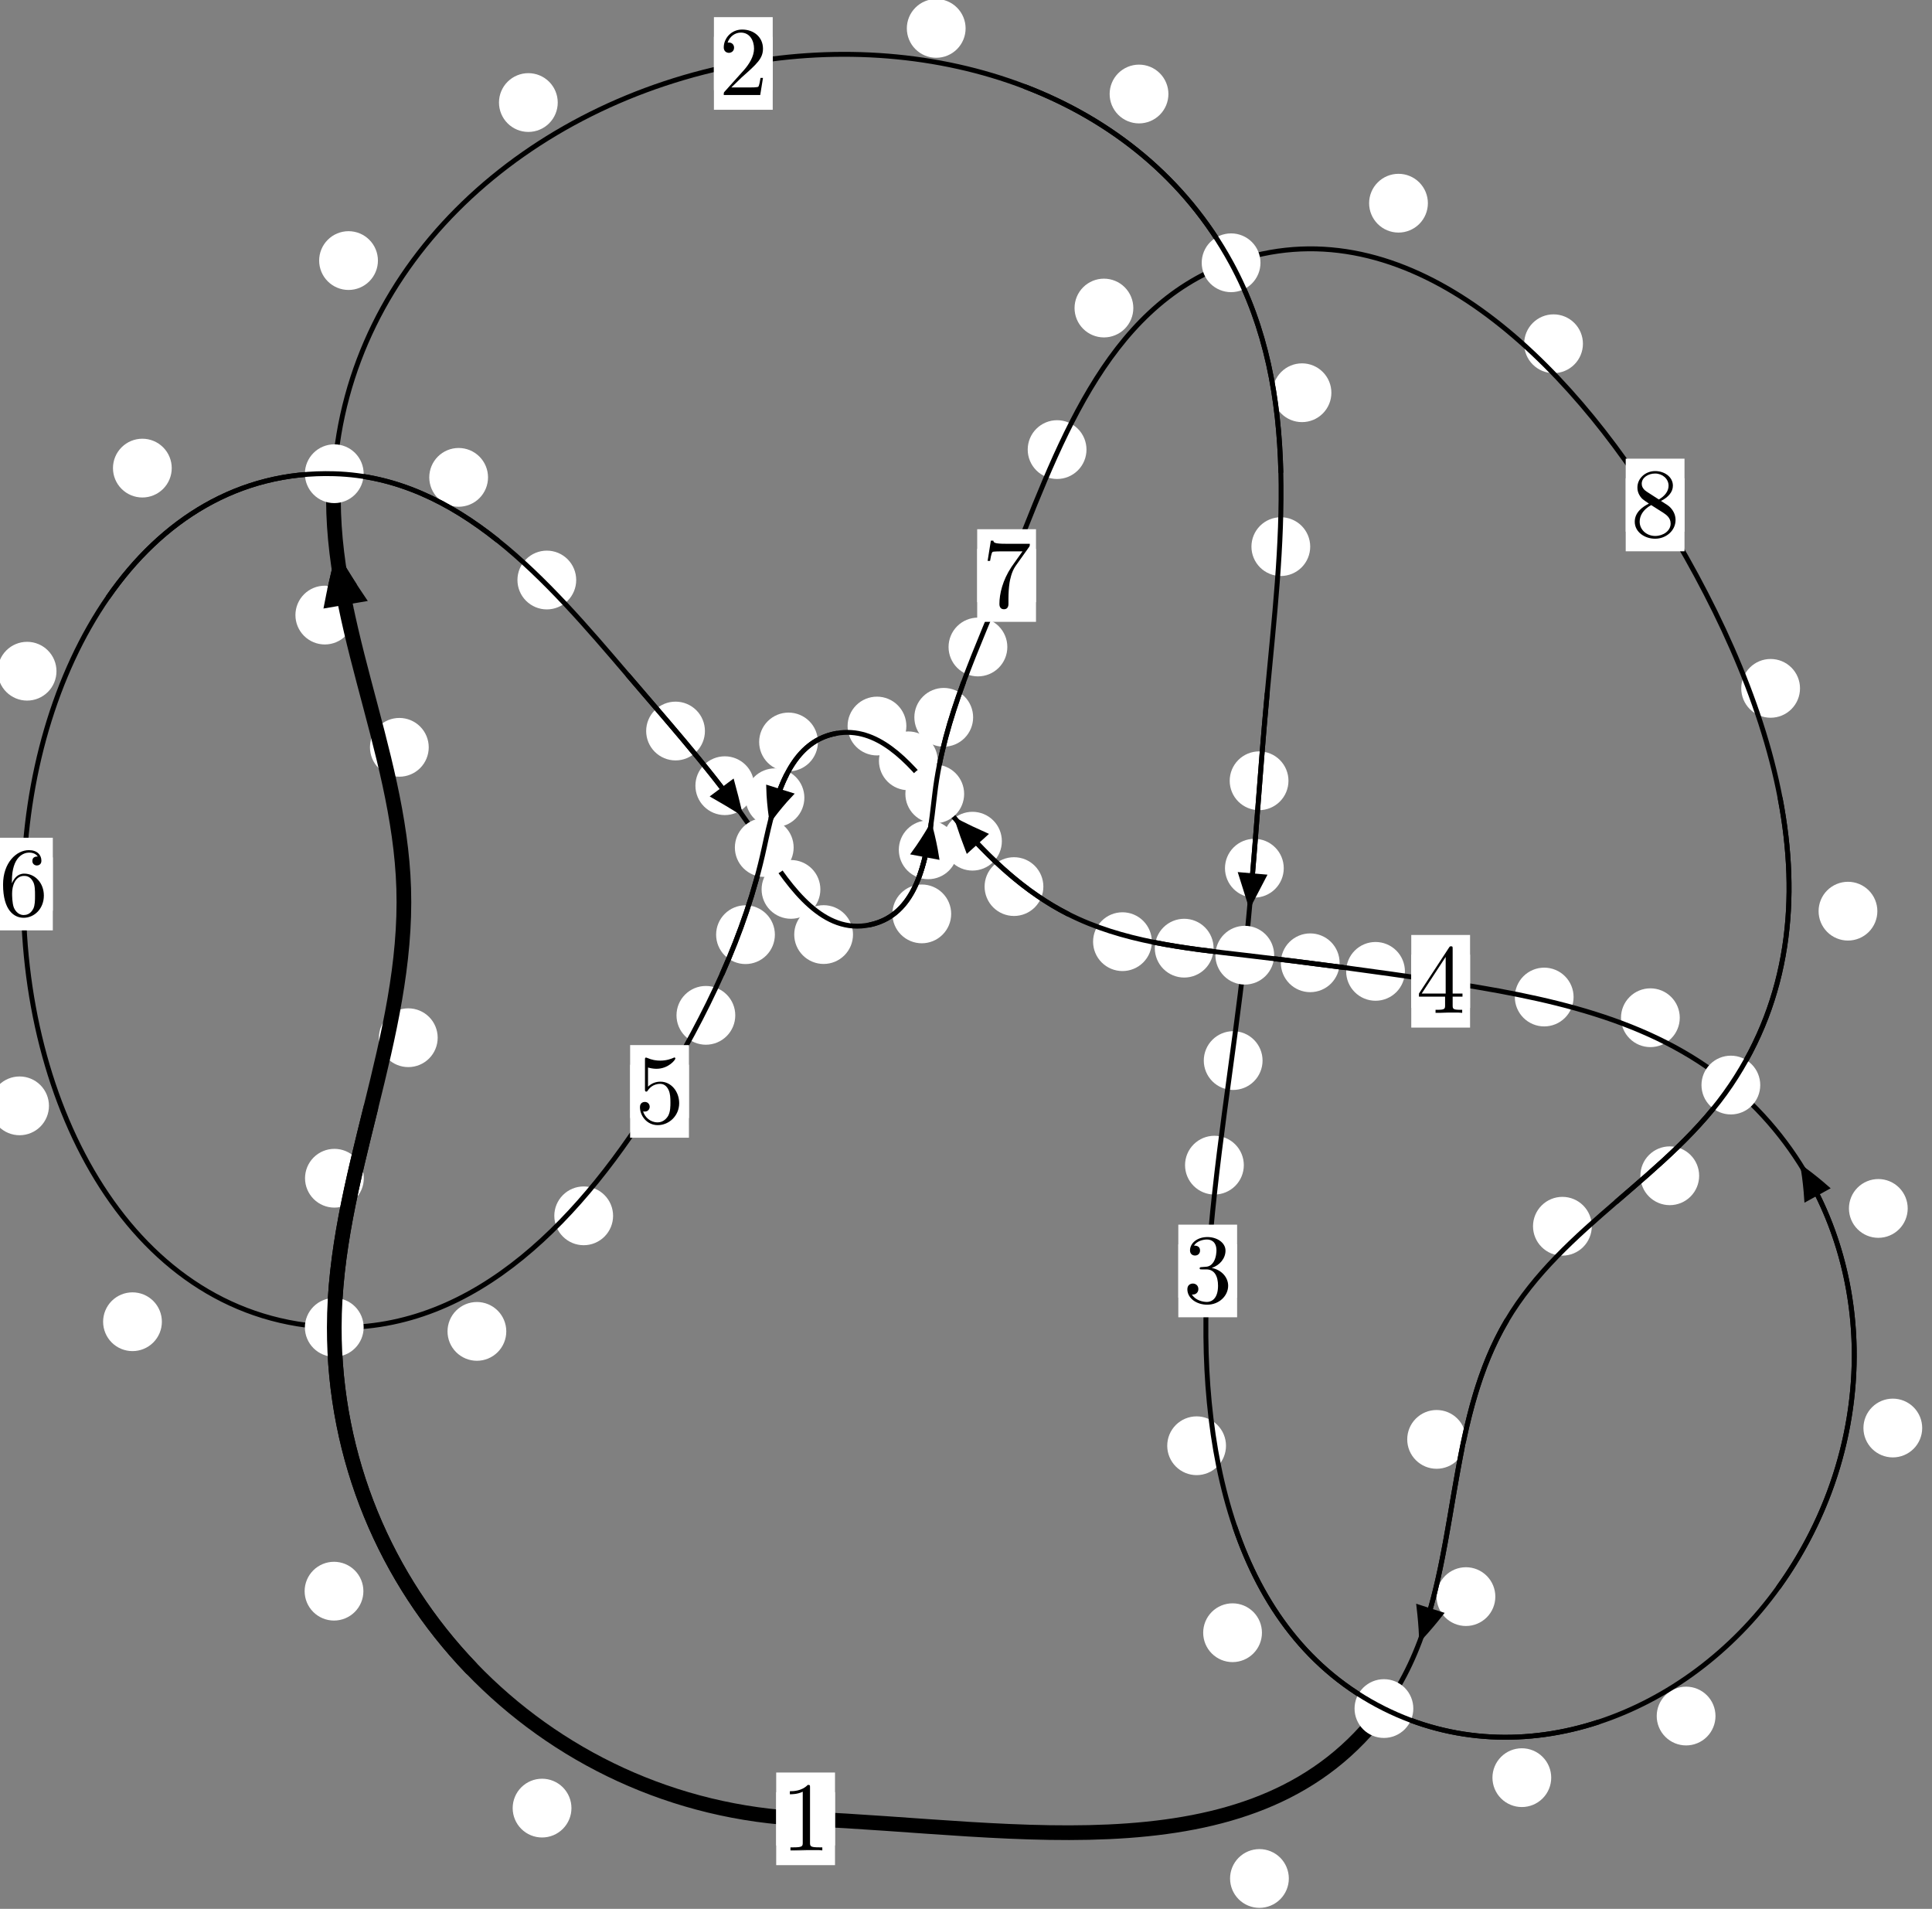 <?xml version="1.0"?>
<!-- Created by MetaPost 1.999 on 2021.07.06:0007 -->
<svg version="1.1" xmlns="http://www.w3.org/2000/svg" xmlns:xlink="http://www.w3.org/1999/xlink" width="196.51" height="194.137" viewBox="0 0 196.51 194.137">
<rect x="0" y="0" width="196.51" height="194.137" fill="#808080" stroke="none"/>
<!-- Original BoundingBox: -34.997070 -59.036316 161.513275 135.100723 -->
  <defs>
    <g transform="scale(0.01,0.01)" id="GLYPHcmr10_49">
      <path style="fill-rule: evenodd;" d="M294 -640C294 -664,294 -666,271 -666C209 -602,121 -602,89 -602L89 -571C109 -571,168 -571,220 -597L220 -79C220 -43,217 -31,127 -31L95 -31L95 -0L257 -0L130 -3L217 -3L257 -3L297 -3L384 -3L419 -0L419 -31L387 -31C297 -31,294 -42,294 -79"></path>
    </g>
    <g transform="scale(0.01,0.01)" id="GLYPHcmr10_50">
      <path style="fill-rule: evenodd;" d="M127 -77L233 -180C389 -318,449 -372,449 -472C449 -586,359 -666,237 -666C124 -666,50 -574,50 -485C50 -429,100 -429,103 -429C120 -429,155 -441,155 -482C155 -508,137 -534,102 -534C94 -534,92 -534,89 -533C112 -598,166 -635,224 -635C315 -635,358 -554,358 -472C358 -392,308 -313,253 -251L61 -37C50 -26,50 -24,50 -0L421 -0L449 -174L424 -174C419 -144,412 -100,402 -85C395 -77,329 -77,307 -77"></path>
    </g>
    <g transform="scale(0.01,0.01)" id="GLYPHcmr10_51">
      <path style="fill-rule: evenodd;" d="M290 -352C372 -379,430 -449,430 -528C430 -610,342 -666,246 -666C145 -666,69 -606,69 -530C69 -497,91 -478,120 -478C151 -478,171 -500,171 -529C171 -579,124 -579,109 -579C140 -628,206 -641,242 -641C283 -641,338 -619,338 -529C338 -517,336 -459,310 -415C280 -367,246 -364,221 -363C213 -362,189 -360,182 -360C174 -359,167 -358,167 -348C167 -337,174 -337,191 -337L235 -337C317 -337,354 -269,354 -171C354 -35,285 -6,241 -6C198 -6,123 -23,88 -82C123 -77,154 -99,154 -137C154 -173,127 -193,98 -193C74 -193,42 -179,42 -135C42 -44,135 22,244 22C366 22,457 -69,457 -171C457 -253,394 -331,290 -352"></path>
    </g>
    <g transform="scale(0.01,0.01)" id="GLYPHcmr10_52">
      <path style="fill-rule: evenodd;" d="M294 -165L294 -78C294 -42,292 -31,218 -31L197 -31L197 -0L332 -0L238 -3L290 -3L332 -3L374 -3L427 -3L468 -0L468 -31L447 -31C373 -31,371 -42,371 -78L371 -165L471 -165L471 -196L371 -196L371 -651C371 -671,371 -677,355 -677C346 -677,343 -677,335 -665L28 -196L28 -165M300 -196L56 -196L300 -569"></path>
    </g>
    <g transform="scale(0.01,0.01)" id="GLYPHcmr10_53">
      <path style="fill-rule: evenodd;" d="M449 -201C449 -320,367 -420,259 -420C211 -420,168 -404,132 -369L132 -564C152 -558,185 -551,217 -551C340 -551,410 -642,410 -655C410 -661,407 -666,400 -666C399 -666,397 -666,392 -663C372 -654,323 -634,256 -634C216 -634,170 -641,123 -662C115 -665,113 -665,111 -665C101 -665,101 -657,101 -641L101 -345C101 -327,101 -319,115 -319C122 -319,124 -322,128 -328C139 -344,176 -398,257 -398C309 -398,334 -352,342 -334C358 -297,360 -258,360 -208C360 -173,360 -113,336 -71C312 -32,275 -6,229 -6C156 -6,99 -59,82 -118C85 -117,88 -116,99 -116C132 -116,149 -141,149 -165C149 -189,132 -214,99 -214C85 -214,50 -207,50 -161C50 -75,119 22,231 22C347 22,449 -74,449 -201"></path>
    </g>
    <g transform="scale(0.01,0.01)" id="GLYPHcmr10_54">
      <path style="fill-rule: evenodd;" d="M132 -328L132 -352C132 -605,256 -641,307 -641C331 -641,373 -635,395 -601C380 -601,340 -601,340 -556C340 -525,364 -510,386 -510C402 -510,432 -519,432 -558C432 -618,388 -666,305 -666C177 -666,42 -537,42 -316C42 -49,158 22,251 22C362 22,457 -72,457 -204C457 -331,368 -427,257 -427C189 -427,152 -376,132 -328M251 -6C188 -6,158 -66,152 -81C134 -128,134 -208,134 -226C134 -304,166 -404,256 -404C272 -404,318 -404,349 -342C367 -305,367 -254,367 -205C367 -157,367 -107,350 -71C320 -11,274 -6,251 -6"></path>
    </g>
    <g transform="scale(0.01,0.01)" id="GLYPHcmr10_55">
      <path style="fill-rule: evenodd;" d="M476 -609C485 -621,485 -623,485 -644L242 -644C120 -644,118 -657,114 -676L89 -676L56 -470L81 -470C84 -486,93 -549,106 -561C113 -567,191 -567,204 -567L411 -567C400 -551,321 -442,299 -409C209 -274,176 -135,176 -33C176 -23,176 22,222 22C268 22,268 -23,268 -33L268 -84C268 -139,271 -194,279 -248C283 -271,297 -357,341 -419"></path>
    </g>
    <g transform="scale(0.01,0.01)" id="GLYPHcmr10_56">
      <path style="fill-rule: evenodd;" d="M163 -457C117 -487,113 -521,113 -538C113 -599,178 -641,249 -641C322 -641,386 -589,386 -517C386 -460,347 -412,287 -377M309 -362C381 -399,430 -451,430 -517C430 -609,341 -666,250 -666C150 -666,69 -592,69 -499C69 -481,71 -436,113 -389C124 -377,161 -352,186 -335C128 -306,42 -250,42 -151C42 -45,144 22,249 22C362 22,457 -61,457 -168C457 -204,446 -249,408 -291C389 -312,373 -322,309 -362M209 -320L332 -242C360 -223,407 -193,407 -132C407 -58,332 -6,250 -6C164 -6,92 -68,92 -151C92 -209,124 -273,209 -320"></path>
    </g>
  </defs>
  <path d="M58.124 183.891C58.124 183.098,57.809 182.338,57.248 181.777C56.688 181.217,55.928 180.902,55.135 180.902C54.342 180.902,53.582 181.217,53.022 181.777C52.461 182.338,52.146 183.098,52.146 183.891C52.146 184.683,52.461 185.443,53.022 186.004C53.582 186.564,54.342 186.879,55.135 186.879C55.928 186.879,56.688 186.564,57.248 186.004C57.809 185.443,58.124 184.683,58.124 183.891Z" style="fill: rgb(100%,100%,100%);stroke: none;"></path>
  <path d="M84.93 184.982C84.93 184.189,84.615 183.429,84.054 182.869C83.494 182.308,82.734 181.993,81.941 181.993C81.148 181.993,80.388 182.308,79.828 182.869C79.267 183.429,78.952 184.189,78.952 184.982C78.952 185.775,79.267 186.535,79.828 187.095C80.388 187.656,81.148 187.971,81.941 187.971C82.734 187.971,83.494 187.656,84.054 187.095C84.615 186.535,84.93 185.775,84.93 184.982Z" style="fill: rgb(100%,100%,100%);stroke: none;"></path>
  <path d="M37.004 119.83C37.004 119.038,36.689 118.277,36.128 117.717C35.568 117.156,34.808 116.842,34.015 116.842C33.222 116.842,32.462 117.156,31.902 117.717C31.341 118.277,31.026 119.038,31.026 119.83C31.026 120.623,31.341 121.383,31.902 121.944C32.462 122.504,33.222 122.819,34.015 122.819C34.808 122.819,35.568 122.504,36.128 121.944C36.689 121.383,37.004 120.623,37.004 119.83Z" style="fill: rgb(100%,100%,100%);stroke: none;"></path>
  <path d="M36.962 161.828C36.962 161.035,36.647 160.275,36.087 159.715C35.526 159.154,34.766 158.839,33.974 158.839C33.181 158.839,32.421 159.154,31.86 159.715C31.3 160.275,30.985 161.035,30.985 161.828C30.985 162.621,31.3 163.381,31.86 163.941C32.421 164.502,33.181 164.817,33.974 164.817C34.766 164.817,35.526 164.502,36.087 163.941C36.647 163.381,36.962 162.621,36.962 161.828Z" style="fill: rgb(100%,100%,100%);stroke: none;"></path>
  <path d="M43.608 76.005C43.608 75.213,43.293 74.453,42.733 73.892C42.172 73.332,41.412 73.017,40.62 73.017C39.827 73.017,39.067 73.332,38.506 73.892C37.946 74.453,37.631 75.213,37.631 76.005C37.631 76.798,37.946 77.558,38.506 78.119C39.067 78.679,39.827 78.994,40.62 78.994C41.412 78.994,42.172 78.679,42.733 78.119C43.293 77.558,43.608 76.798,43.608 76.005Z" style="fill: rgb(100%,100%,100%);stroke: none;"></path>
  <path d="M44.518 105.54C44.518 104.747,44.203 103.987,43.643 103.426C43.082 102.866,42.322 102.551,41.529 102.551C40.737 102.551,39.976 102.866,39.416 103.426C38.855 103.987,38.54 104.747,38.54 105.54C38.54 106.332,38.855 107.093,39.416 107.653C39.976 108.214,40.737 108.528,41.529 108.528C42.322 108.528,43.082 108.214,43.643 107.653C44.203 107.093,44.518 106.332,44.518 105.54Z" style="fill: rgb(100%,100%,100%);stroke: none;"></path>
  <path d="M38.44 26.501C38.44 25.708,38.125 24.948,37.564 24.388C37.004 23.827,36.244 23.512,35.451 23.512C34.658 23.512,33.898 23.827,33.338 24.388C32.777 24.948,32.462 25.708,32.462 26.501C32.462 27.294,32.777 28.054,33.338 28.614C33.898 29.175,34.658 29.49,35.451 29.49C36.244 29.49,37.004 29.175,37.564 28.614C38.125 28.054,38.44 27.294,38.44 26.501Z" style="fill: rgb(100%,100%,100%);stroke: none;"></path>
  <path d="M36.027 62.556C36.027 61.763,35.712 61.003,35.151 60.443C34.591 59.882,33.83 59.567,33.038 59.567C32.245 59.567,31.485 59.882,30.924 60.443C30.364 61.003,30.049 61.763,30.049 62.556C30.049 63.349,30.364 64.109,30.924 64.669C31.485 65.23,32.245 65.545,33.038 65.545C33.83 65.545,34.591 65.23,35.151 64.669C35.712 64.109,36.027 63.349,36.027 62.556Z" style="fill: rgb(100%,100%,100%);stroke: none;"></path>
  <path d="M98.215 2.888C98.215 2.095,97.9 1.335,97.339 0.775C96.779 0.214,96.019 -0.101,95.226 -0.101C94.433 -0.101,93.673 0.214,93.113 0.775C92.552 1.335,92.237 2.095,92.237 2.888C92.237 3.681,92.552 4.441,93.113 5.001C93.673 5.562,94.433 5.877,95.226 5.877C96.019 5.877,96.779 5.562,97.339 5.001C97.9 4.441,98.215 3.681,98.215 2.888Z" style="fill: rgb(100%,100%,100%);stroke: none;"></path>
  <path d="M56.73 10.429C56.73 9.636,56.415 8.876,55.855 8.316C55.294 7.755,54.534 7.44,53.741 7.44C52.949 7.44,52.189 7.755,51.628 8.316C51.068 8.876,50.753 9.636,50.753 10.429C50.753 11.222,51.068 11.982,51.628 12.542C52.189 13.103,52.949 13.418,53.741 13.418C54.534 13.418,55.294 13.103,55.855 12.542C56.415 11.982,56.73 11.222,56.73 10.429Z" style="fill: rgb(100%,100%,100%);stroke: none;"></path>
  <path d="M135.419 39.943C135.419 39.15,135.104 38.39,134.543 37.829C133.983 37.269,133.223 36.954,132.43 36.954C131.637 36.954,130.877 37.269,130.317 37.829C129.756 38.39,129.441 39.15,129.441 39.943C129.441 40.735,129.756 41.496,130.317 42.056C130.877 42.617,131.637 42.931,132.43 42.931C133.223 42.931,133.983 42.617,134.543 42.056C135.104 41.496,135.419 40.735,135.419 39.943Z" style="fill: rgb(100%,100%,100%);stroke: none;"></path>
  <path d="M118.843 9.561C118.843 8.769,118.528 8.009,117.967 7.448C117.407 6.888,116.646 6.573,115.854 6.573C115.061 6.573,114.301 6.888,113.74 7.448C113.18 8.009,112.865 8.769,112.865 9.561C112.865 10.354,113.18 11.114,113.74 11.675C114.301 12.235,115.061 12.55,115.854 12.55C116.646 12.55,117.407 12.235,117.967 11.675C118.528 11.114,118.843 10.354,118.843 9.561Z" style="fill: rgb(100%,100%,100%);stroke: none;"></path>
  <path d="M131.054 79.408C131.054 78.615,130.739 77.855,130.179 77.295C129.619 76.734,128.858 76.419,128.066 76.419C127.273 76.419,126.513 76.734,125.952 77.295C125.392 77.855,125.077 78.615,125.077 79.408C125.077 80.201,125.392 80.961,125.952 81.521C126.513 82.082,127.273 82.397,128.066 82.397C128.858 82.397,129.619 82.082,130.179 81.521C130.739 80.961,131.054 80.201,131.054 79.408Z" style="fill: rgb(100%,100%,100%);stroke: none;"></path>
  <path d="M133.265 55.594C133.265 54.801,132.95 54.041,132.39 53.48C131.829 52.92,131.069 52.605,130.276 52.605C129.484 52.605,128.723 52.92,128.163 53.48C127.603 54.041,127.288 54.801,127.288 55.594C127.288 56.386,127.603 57.146,128.163 57.707C128.723 58.267,129.484 58.582,130.276 58.582C131.069 58.582,131.829 58.267,132.39 57.707C132.95 57.146,133.265 56.386,133.265 55.594Z" style="fill: rgb(100%,100%,100%);stroke: none;"></path>
  <path d="M128.419 107.863C128.419 107.071,128.104 106.311,127.543 105.75C126.983 105.19,126.223 104.875,125.43 104.875C124.637 104.875,123.877 105.19,123.317 105.75C122.756 106.311,122.441 107.071,122.441 107.863C122.441 108.656,122.756 109.416,123.317 109.977C123.877 110.537,124.637 110.852,125.43 110.852C126.223 110.852,126.983 110.537,127.543 109.977C128.104 109.416,128.419 108.656,128.419 107.863Z" style="fill: rgb(100%,100%,100%);stroke: none;"></path>
  <path d="M130.575 88.3C130.575 87.507,130.26 86.747,129.699 86.187C129.139 85.626,128.379 85.311,127.586 85.311C126.793 85.311,126.033 85.626,125.473 86.187C124.912 86.747,124.597 87.507,124.597 88.3C124.597 89.093,124.912 89.853,125.473 90.413C126.033 90.974,126.793 91.289,127.586 91.289C128.379 91.289,129.139 90.974,129.699 90.413C130.26 89.853,130.575 89.093,130.575 88.3Z" style="fill: rgb(100%,100%,100%);stroke: none;"></path>
  <path d="M124.7 147.037C124.7 146.245,124.385 145.485,123.825 144.924C123.264 144.364,122.504 144.049,121.712 144.049C120.919 144.049,120.159 144.364,119.598 144.924C119.038 145.485,118.723 146.245,118.723 147.037C118.723 147.83,119.038 148.59,119.598 149.151C120.159 149.711,120.919 150.026,121.712 150.026C122.504 150.026,123.264 149.711,123.825 149.151C124.385 148.59,124.7 147.83,124.7 147.037Z" style="fill: rgb(100%,100%,100%);stroke: none;"></path>
  <path d="M126.513 118.5C126.513 117.707,126.198 116.947,125.638 116.387C125.077 115.826,124.317 115.511,123.524 115.511C122.732 115.511,121.971 115.826,121.411 116.387C120.85 116.947,120.535 117.707,120.535 118.5C120.535 119.293,120.85 120.053,121.411 120.613C121.971 121.174,122.732 121.489,123.524 121.489C124.317 121.489,125.077 121.174,125.638 120.613C126.198 120.053,126.513 119.293,126.513 118.5Z" style="fill: rgb(100%,100%,100%);stroke: none;"></path>
  <path d="M157.779 180.794C157.779 180.001,157.464 179.241,156.904 178.681C156.343 178.12,155.583 177.805,154.791 177.805C153.998 177.805,153.238 178.12,152.677 178.681C152.117 179.241,151.802 180.001,151.802 180.794C151.802 181.587,152.117 182.347,152.677 182.907C153.238 183.468,153.998 183.783,154.791 183.783C155.583 183.783,156.343 183.468,156.904 182.907C157.464 182.347,157.779 181.587,157.779 180.794Z" style="fill: rgb(100%,100%,100%);stroke: none;"></path>
  <path d="M128.357 166.053C128.357 165.26,128.042 164.5,127.482 163.939C126.921 163.379,126.161 163.064,125.368 163.064C124.576 163.064,123.816 163.379,123.255 163.939C122.695 164.5,122.38 165.26,122.38 166.053C122.38 166.845,122.695 167.606,123.255 168.166C123.816 168.727,124.576 169.042,125.368 169.042C126.161 169.042,126.921 168.727,127.482 168.166C128.042 167.606,128.357 166.845,128.357 166.053Z" style="fill: rgb(100%,100%,100%);stroke: none;"></path>
  <path d="M195.513 145.235C195.513 144.442,195.198 143.682,194.638 143.121C194.077 142.561,193.317 142.246,192.525 142.246C191.732 142.246,190.972 142.561,190.411 143.121C189.851 143.682,189.536 144.442,189.536 145.235C189.536 146.027,189.851 146.788,190.411 147.348C190.972 147.909,191.732 148.223,192.525 148.223C193.317 148.223,194.077 147.909,194.638 147.348C195.198 146.788,195.513 146.027,195.513 145.235Z" style="fill: rgb(100%,100%,100%);stroke: none;"></path>
  <path d="M174.488 174.527C174.488 173.735,174.173 172.975,173.613 172.414C173.052 171.854,172.292 171.539,171.499 171.539C170.707 171.539,169.946 171.854,169.386 172.414C168.825 172.975,168.51 173.735,168.51 174.527C168.51 175.32,168.825 176.08,169.386 176.641C169.946 177.201,170.707 177.516,171.499 177.516C172.292 177.516,173.052 177.201,173.613 176.641C174.173 176.08,174.488 175.32,174.488 174.527Z" style="fill: rgb(100%,100%,100%);stroke: none;"></path>
  <path d="M170.855 103.506C170.855 102.713,170.54 101.953,169.979 101.393C169.419 100.832,168.659 100.517,167.866 100.517C167.073 100.517,166.313 100.832,165.753 101.393C165.192 101.953,164.877 102.713,164.877 103.506C164.877 104.299,165.192 105.059,165.753 105.619C166.313 106.18,167.073 106.495,167.866 106.495C168.659 106.495,169.419 106.18,169.979 105.619C170.54 105.059,170.855 104.299,170.855 103.506Z" style="fill: rgb(100%,100%,100%);stroke: none;"></path>
  <path d="M194.039 122.902C194.039 122.109,193.724 121.349,193.164 120.789C192.603 120.228,191.843 119.913,191.051 119.913C190.258 119.913,189.498 120.228,188.937 120.789C188.377 121.349,188.062 122.109,188.062 122.902C188.062 123.695,188.377 124.455,188.937 125.015C189.498 125.576,190.258 125.891,191.051 125.891C191.843 125.891,192.603 125.576,193.164 125.015C193.724 124.455,194.039 123.695,194.039 122.902Z" style="fill: rgb(100%,100%,100%);stroke: none;"></path>
  <path d="M142.899 98.792C142.899 97.999,142.584 97.239,142.024 96.678C141.463 96.118,140.703 95.803,139.91 95.803C139.118 95.803,138.357 96.118,137.797 96.678C137.236 97.239,136.921 97.999,136.921 98.792C136.921 99.584,137.236 100.345,137.797 100.905C138.357 101.466,139.118 101.78,139.91 101.78C140.703 101.78,141.463 101.466,142.024 100.905C142.584 100.345,142.899 99.584,142.899 98.792Z" style="fill: rgb(100%,100%,100%);stroke: none;"></path>
  <path d="M160.055 101.402C160.055 100.609,159.74 99.849,159.18 99.288C158.62 98.728,157.859 98.413,157.067 98.413C156.274 98.413,155.514 98.728,154.953 99.288C154.393 99.849,154.078 100.609,154.078 101.402C154.078 102.194,154.393 102.955,154.953 103.515C155.514 104.076,156.274 104.39,157.067 104.39C157.859 104.39,158.62 104.076,159.18 103.515C159.74 102.955,160.055 102.194,160.055 101.402Z" style="fill: rgb(100%,100%,100%);stroke: none;"></path>
  <path d="M123.437 96.432C123.437 95.639,123.122 94.879,122.562 94.319C122.001 93.758,121.241 93.443,120.448 93.443C119.656 93.443,118.895 93.758,118.335 94.319C117.775 94.879,117.46 95.639,117.46 96.432C117.46 97.225,117.775 97.985,118.335 98.545C118.895 99.106,119.656 99.421,120.448 99.421C121.241 99.421,122.001 99.106,122.562 98.545C123.122 97.985,123.437 97.225,123.437 96.432Z" style="fill: rgb(100%,100%,100%);stroke: none;"></path>
  <path d="M136.255 97.918C136.255 97.126,135.94 96.366,135.38 95.805C134.819 95.245,134.059 94.93,133.267 94.93C132.474 94.93,131.714 95.245,131.153 95.805C130.593 96.366,130.278 97.126,130.278 97.918C130.278 98.711,130.593 99.471,131.153 100.032C131.714 100.592,132.474 100.907,133.267 100.907C134.059 100.907,134.819 100.592,135.38 100.032C135.94 99.471,136.255 98.711,136.255 97.918Z" style="fill: rgb(100%,100%,100%);stroke: none;"></path>
  <path d="M106.124 90.17C106.124 89.377,105.809 88.617,105.249 88.056C104.689 87.496,103.928 87.181,103.136 87.181C102.343 87.181,101.583 87.496,101.022 88.056C100.462 88.617,100.147 89.377,100.147 90.17C100.147 90.962,100.462 91.722,101.022 92.283C101.583 92.843,102.343 93.158,103.136 93.158C103.928 93.158,104.689 92.843,105.249 92.283C105.809 91.722,106.124 90.962,106.124 90.17Z" style="fill: rgb(100%,100%,100%);stroke: none;"></path>
  <path d="M117.158 95.771C117.158 94.978,116.843 94.218,116.283 93.658C115.722 93.097,114.962 92.782,114.17 92.782C113.377 92.782,112.617 93.097,112.056 93.658C111.496 94.218,111.181 94.978,111.181 95.771C111.181 96.564,111.496 97.324,112.056 97.884C112.617 98.445,113.377 98.76,114.17 98.76C114.962 98.76,115.722 98.445,116.283 97.884C116.843 97.324,117.158 96.564,117.158 95.771Z" style="fill: rgb(100%,100%,100%);stroke: none;"></path>
  <path d="M95.379 77.379C95.379 76.587,95.064 75.827,94.503 75.266C93.943 74.706,93.182 74.391,92.39 74.391C91.597 74.391,90.837 74.706,90.276 75.266C89.716 75.827,89.401 76.587,89.401 77.379C89.401 78.172,89.716 78.932,90.276 79.493C90.837 80.053,91.597 80.368,92.39 80.368C93.182 80.368,93.943 80.053,94.503 79.493C95.064 78.932,95.379 78.172,95.379 77.379Z" style="fill: rgb(100%,100%,100%);stroke: none;"></path>
  <path d="M101.902 85.552C101.902 84.759,101.588 83.999,101.027 83.439C100.467 82.878,99.706 82.563,98.914 82.563C98.121 82.563,97.361 82.878,96.8 83.439C96.24 83.999,95.925 84.759,95.925 85.552C95.925 86.345,96.24 87.105,96.8 87.665C97.361 88.226,98.121 88.541,98.914 88.541C99.706 88.541,100.467 88.226,101.027 87.665C101.588 87.105,101.902 86.345,101.902 85.552Z" style="fill: rgb(100%,100%,100%);stroke: none;"></path>
  <path d="M83.193 75.462C83.193 74.669,82.878 73.909,82.318 73.348C81.757 72.788,80.997 72.473,80.204 72.473C79.412 72.473,78.651 72.788,78.091 73.348C77.531 73.909,77.216 74.669,77.216 75.462C77.216 76.254,77.531 77.014,78.091 77.575C78.651 78.135,79.412 78.45,80.204 78.45C80.997 78.45,81.757 78.135,82.318 77.575C82.878 77.014,83.193 76.254,83.193 75.462Z" style="fill: rgb(100%,100%,100%);stroke: none;"></path>
  <path d="M92.189 73.841C92.189 73.048,91.874 72.288,91.313 71.728C90.753 71.167,89.993 70.852,89.2 70.852C88.407 70.852,87.647 71.167,87.087 71.728C86.526 72.288,86.211 73.048,86.211 73.841C86.211 74.634,86.526 75.394,87.087 75.954C87.647 76.515,88.407 76.83,89.2 76.83C89.993 76.83,90.753 76.515,91.313 75.954C91.874 75.394,92.189 74.634,92.189 73.841Z" style="fill: rgb(100%,100%,100%);stroke: none;"></path>
  <path d="M78.816 95.059C78.816 94.267,78.501 93.506,77.941 92.946C77.38 92.385,76.62 92.071,75.827 92.071C75.035 92.071,74.275 92.385,73.714 92.946C73.154 93.506,72.839 94.267,72.839 95.059C72.839 95.852,73.154 96.612,73.714 97.173C74.275 97.733,75.035 98.048,75.827 98.048C76.62 98.048,77.38 97.733,77.941 97.173C78.501 96.612,78.816 95.852,78.816 95.059Z" style="fill: rgb(100%,100%,100%);stroke: none;"></path>
  <path d="M81.814 81.131C81.814 80.339,81.499 79.579,80.938 79.018C80.378 78.458,79.618 78.143,78.825 78.143C78.032 78.143,77.272 78.458,76.712 79.018C76.151 79.579,75.836 80.339,75.836 81.131C75.836 81.924,76.151 82.684,76.712 83.245C77.272 83.805,78.032 84.12,78.825 84.12C79.618 84.12,80.378 83.805,80.938 83.245C81.499 82.684,81.814 81.924,81.814 81.131Z" style="fill: rgb(100%,100%,100%);stroke: none;"></path>
  <path d="M62.359 123.654C62.359 122.861,62.044 122.101,61.483 121.541C60.923 120.98,60.163 120.665,59.37 120.665C58.577 120.665,57.817 120.98,57.257 121.541C56.696 122.101,56.381 122.861,56.381 123.654C56.381 124.447,56.696 125.207,57.257 125.767C57.817 126.328,58.577 126.643,59.37 126.643C60.163 126.643,60.923 126.328,61.483 125.767C62.044 125.207,62.359 124.447,62.359 123.654Z" style="fill: rgb(100%,100%,100%);stroke: none;"></path>
  <path d="M74.787 103.263C74.787 102.471,74.472 101.71,73.911 101.15C73.351 100.589,72.591 100.275,71.798 100.275C71.005 100.275,70.245 100.589,69.685 101.15C69.124 101.71,68.809 102.471,68.809 103.263C68.809 104.056,69.124 104.816,69.685 105.377C70.245 105.937,71.005 106.252,71.798 106.252C72.591 106.252,73.351 105.937,73.911 105.377C74.472 104.816,74.787 104.056,74.787 103.263Z" style="fill: rgb(100%,100%,100%);stroke: none;"></path>
  <path d="M16.465 134.424C16.465 133.632,16.15 132.872,15.59 132.311C15.029 131.751,14.269 131.436,13.476 131.436C12.684 131.436,11.924 131.751,11.363 132.311C10.803 132.872,10.488 133.632,10.488 134.424C10.488 135.217,10.803 135.977,11.363 136.538C11.924 137.098,12.684 137.413,13.476 137.413C14.269 137.413,15.029 137.098,15.59 136.538C16.15 135.977,16.465 135.217,16.465 134.424Z" style="fill: rgb(100%,100%,100%);stroke: none;"></path>
  <path d="M51.496 135.407C51.496 134.614,51.181 133.854,50.621 133.294C50.06 132.733,49.3 132.418,48.508 132.418C47.715 132.418,46.955 132.733,46.394 133.294C45.834 133.854,45.519 134.614,45.519 135.407C45.519 136.2,45.834 136.96,46.394 137.52C46.955 138.081,47.715 138.396,48.508 138.396C49.3 138.396,50.06 138.081,50.621 137.52C51.181 136.96,51.496 136.2,51.496 135.407Z" style="fill: rgb(100%,100%,100%);stroke: none;"></path>
  <path d="M5.745 68.264C5.745 67.471,5.43 66.711,4.869 66.151C4.309 65.59,3.549 65.275,2.756 65.275C1.963 65.275,1.203 65.59,0.643 66.151C0.082 66.711,-0.233 67.471,-0.233 68.264C-0.233 69.057,0.082 69.817,0.643 70.377C1.203 70.938,1.963 71.253,2.756 71.253C3.549 71.253,4.309 70.938,4.869 70.377C5.43 69.817,5.745 69.057,5.745 68.264Z" style="fill: rgb(100%,100%,100%);stroke: none;"></path>
  <path d="M4.98 112.468C4.98 111.676,4.665 110.915,4.105 110.355C3.545 109.795,2.784 109.48,1.992 109.48C1.199 109.48,0.439 109.795,-0.122 110.355C-0.682 110.915,-0.997 111.676,-0.997 112.468C-0.997 113.261,-0.682 114.021,-0.122 114.582C0.439 115.142,1.199 115.457,1.992 115.457C2.784 115.457,3.545 115.142,4.105 114.582C4.665 114.021,4.98 113.261,4.98 112.468Z" style="fill: rgb(100%,100%,100%);stroke: none;"></path>
  <path d="M49.639 48.55C49.639 47.758,49.324 46.997,48.764 46.437C48.203 45.876,47.443 45.561,46.65 45.561C45.858 45.561,45.097 45.876,44.537 46.437C43.977 46.997,43.662 47.758,43.662 48.55C43.662 49.343,43.977 50.103,44.537 50.664C45.097 51.224,45.858 51.539,46.65 51.539C47.443 51.539,48.203 51.224,48.764 50.664C49.324 50.103,49.639 49.343,49.639 48.55Z" style="fill: rgb(100%,100%,100%);stroke: none;"></path>
  <path d="M17.468 47.608C17.468 46.815,17.153 46.055,16.593 45.495C16.032 44.934,15.272 44.619,14.479 44.619C13.687 44.619,12.927 44.934,12.366 45.495C11.806 46.055,11.491 46.815,11.491 47.608C11.491 48.401,11.806 49.161,12.366 49.721C12.927 50.282,13.687 50.597,14.479 50.597C15.272 50.597,16.032 50.282,16.593 49.721C17.153 49.161,17.468 48.401,17.468 47.608Z" style="fill: rgb(100%,100%,100%);stroke: none;"></path>
  <path d="M71.701 74.348C71.701 73.555,71.386 72.795,70.826 72.234C70.265 71.674,69.505 71.359,68.712 71.359C67.92 71.359,67.16 71.674,66.599 72.234C66.039 72.795,65.724 73.555,65.724 74.348C65.724 75.14,66.039 75.901,66.599 76.461C67.16 77.022,67.92 77.337,68.712 77.337C69.505 77.337,70.265 77.022,70.826 76.461C71.386 75.901,71.701 75.14,71.701 74.348Z" style="fill: rgb(100%,100%,100%);stroke: none;"></path>
  <path d="M58.608 58.99C58.608 58.197,58.293 57.437,57.733 56.877C57.172 56.316,56.412 56.001,55.619 56.001C54.827 56.001,54.067 56.316,53.506 56.877C52.946 57.437,52.631 58.197,52.631 58.99C52.631 59.783,52.946 60.543,53.506 61.103C54.067 61.664,54.827 61.979,55.619 61.979C56.412 61.979,57.172 61.664,57.733 61.103C58.293 60.543,58.608 59.783,58.608 58.99Z" style="fill: rgb(100%,100%,100%);stroke: none;"></path>
  <path d="M83.442 90.454C83.442 89.662,83.127 88.901,82.567 88.341C82.006 87.78,81.246 87.466,80.453 87.466C79.661 87.466,78.9 87.78,78.34 88.341C77.78 88.901,77.465 89.662,77.465 90.454C77.465 91.247,77.78 92.007,78.34 92.568C78.9 93.128,79.661 93.443,80.453 93.443C81.246 93.443,82.006 93.128,82.567 92.568C83.127 92.007,83.442 91.247,83.442 90.454Z" style="fill: rgb(100%,100%,100%);stroke: none;"></path>
  <path d="M76.71 79.908C76.71 79.115,76.395 78.355,75.835 77.795C75.274 77.234,74.514 76.919,73.721 76.919C72.929 76.919,72.169 77.234,71.608 77.795C71.048 78.355,70.733 79.115,70.733 79.908C70.733 80.701,71.048 81.461,71.608 82.021C72.169 82.582,72.929 82.897,73.721 82.897C74.514 82.897,75.274 82.582,75.835 82.021C76.395 81.461,76.71 80.701,76.71 79.908Z" style="fill: rgb(100%,100%,100%);stroke: none;"></path>
  <path d="M96.747 92.946C96.747 92.153,96.432 91.393,95.871 90.833C95.311 90.272,94.551 89.957,93.758 89.957C92.965 89.957,92.205 90.272,91.645 90.833C91.084 91.393,90.769 92.153,90.769 92.946C90.769 93.739,91.084 94.499,91.645 95.059C92.205 95.62,92.965 95.935,93.758 95.935C94.551 95.935,95.311 95.62,95.871 95.059C96.432 94.499,96.747 93.739,96.747 92.946Z" style="fill: rgb(100%,100%,100%);stroke: none;"></path>
  <path d="M86.762 95.05C86.762 94.257,86.447 93.497,85.886 92.936C85.326 92.376,84.566 92.061,83.773 92.061C82.98 92.061,82.22 92.376,81.66 92.936C81.099 93.497,80.784 94.257,80.784 95.05C80.784 95.842,81.099 96.603,81.66 97.163C82.22 97.723,82.98 98.038,83.773 98.038C84.566 98.038,85.326 97.723,85.886 97.163C86.447 96.603,86.762 95.842,86.762 95.05Z" style="fill: rgb(100%,100%,100%);stroke: none;"></path>
  <path d="M98.98 72.954C98.98 72.161,98.665 71.401,98.105 70.841C97.544 70.28,96.784 69.965,95.991 69.965C95.199 69.965,94.438 70.28,93.878 70.841C93.317 71.401,93.002 72.161,93.002 72.954C93.002 73.747,93.317 74.507,93.878 75.067C94.438 75.628,95.199 75.943,95.991 75.943C96.784 75.943,97.544 75.628,98.105 75.067C98.665 74.507,98.98 73.747,98.98 72.954Z" style="fill: rgb(100%,100%,100%);stroke: none;"></path>
  <path d="M97.4 86.428C97.4 85.635,97.085 84.875,96.524 84.315C95.964 83.754,95.204 83.439,94.411 83.439C93.618 83.439,92.858 83.754,92.298 84.315C91.737 84.875,91.422 85.635,91.422 86.428C91.422 87.221,91.737 87.981,92.298 88.541C92.858 89.102,93.618 89.417,94.411 89.417C95.204 89.417,95.964 89.102,96.524 88.541C97.085 87.981,97.4 87.221,97.4 86.428Z" style="fill: rgb(100%,100%,100%);stroke: none;"></path>
  <path d="M110.51 45.725C110.51 44.932,110.195 44.172,109.635 43.612C109.074 43.051,108.314 42.736,107.521 42.736C106.729 42.736,105.968 43.051,105.408 43.612C104.847 44.172,104.532 44.932,104.532 45.725C104.532 46.518,104.847 47.278,105.408 47.838C105.968 48.399,106.729 48.714,107.521 48.714C108.314 48.714,109.074 48.399,109.635 47.838C110.195 47.278,110.51 46.518,110.51 45.725Z" style="fill: rgb(100%,100%,100%);stroke: none;"></path>
  <path d="M102.459 65.802C102.459 65.009,102.144 64.249,101.583 63.688C101.023 63.128,100.263 62.813,99.47 62.813C98.677 62.813,97.917 63.128,97.357 63.688C96.796 64.249,96.481 65.009,96.481 65.802C96.481 66.594,96.796 67.355,97.357 67.915C97.917 68.475,98.677 68.79,99.47 68.79C100.263 68.79,101.023 68.475,101.583 67.915C102.144 67.355,102.459 66.594,102.459 65.802Z" style="fill: rgb(100%,100%,100%);stroke: none;"></path>
  <path d="M145.235 20.666C145.235 19.873,144.92 19.113,144.359 18.552C143.799 17.992,143.039 17.677,142.246 17.677C141.453 17.677,140.693 17.992,140.133 18.552C139.572 19.113,139.257 19.873,139.257 20.666C139.257 21.458,139.572 22.218,140.133 22.779C140.693 23.339,141.453 23.654,142.246 23.654C143.039 23.654,143.799 23.339,144.359 22.779C144.92 22.218,145.235 21.458,145.235 20.666Z" style="fill: rgb(100%,100%,100%);stroke: none;"></path>
  <path d="M115.274 31.329C115.274 30.536,114.959 29.776,114.398 29.215C113.838 28.655,113.078 28.34,112.285 28.34C111.492 28.34,110.732 28.655,110.172 29.215C109.611 29.776,109.296 30.536,109.296 31.329C109.296 32.121,109.611 32.882,110.172 33.442C110.732 34.002,111.492 34.317,112.285 34.317C113.078 34.317,113.838 34.002,114.398 33.442C114.959 32.882,115.274 32.121,115.274 31.329Z" style="fill: rgb(100%,100%,100%);stroke: none;"></path>
  <path d="M183.085 70.008C183.085 69.216,182.77 68.455,182.209 67.895C181.649 67.335,180.888 67.02,180.096 67.02C179.303 67.02,178.543 67.335,177.982 67.895C177.422 68.455,177.107 69.216,177.107 70.008C177.107 70.801,177.422 71.561,177.982 72.122C178.543 72.682,179.303 72.997,180.096 72.997C180.888 72.997,181.649 72.682,182.209 72.122C182.77 71.561,183.085 70.801,183.085 70.008Z" style="fill: rgb(100%,100%,100%);stroke: none;"></path>
  <path d="M161.005 34.96C161.005 34.167,160.69 33.407,160.13 32.847C159.569 32.286,158.809 31.971,158.016 31.971C157.224 31.971,156.463 32.286,155.903 32.847C155.342 33.407,155.028 34.167,155.028 34.96C155.028 35.753,155.342 36.513,155.903 37.073C156.463 37.634,157.224 37.949,158.016 37.949C158.809 37.949,159.569 37.634,160.13 37.073C160.69 36.513,161.005 35.753,161.005 34.96Z" style="fill: rgb(100%,100%,100%);stroke: none;"></path>
  <path d="M172.826 119.58C172.826 118.787,172.511 118.027,171.95 117.467C171.39 116.906,170.63 116.591,169.837 116.591C169.044 116.591,168.284 116.906,167.724 117.467C167.163 118.027,166.848 118.787,166.848 119.58C166.848 120.373,167.163 121.133,167.724 121.693C168.284 122.254,169.044 122.569,169.837 122.569C170.63 122.569,171.39 122.254,171.95 121.693C172.511 121.133,172.826 120.373,172.826 119.58Z" style="fill: rgb(100%,100%,100%);stroke: none;"></path>
  <path d="M190.952 92.669C190.952 91.877,190.637 91.116,190.077 90.556C189.516 89.995,188.756 89.681,187.964 89.681C187.171 89.681,186.411 89.995,185.85 90.556C185.29 91.116,184.975 91.877,184.975 92.669C184.975 93.462,185.29 94.222,185.85 94.783C186.411 95.343,187.171 95.658,187.964 95.658C188.756 95.658,189.516 95.343,190.077 94.783C190.637 94.222,190.952 93.462,190.952 92.669Z" style="fill: rgb(100%,100%,100%);stroke: none;"></path>
  <path d="M149.112 146.391C149.112 145.598,148.797 144.838,148.236 144.278C147.676 143.717,146.916 143.402,146.123 143.402C145.33 143.402,144.57 143.717,144.01 144.278C143.449 144.838,143.134 145.598,143.134 146.391C143.134 147.184,143.449 147.944,144.01 148.504C144.57 149.065,145.33 149.38,146.123 149.38C146.916 149.38,147.676 149.065,148.236 148.504C148.797 147.944,149.112 147.184,149.112 146.391Z" style="fill: rgb(100%,100%,100%);stroke: none;"></path>
  <path d="M161.906 124.713C161.906 123.92,161.591 123.16,161.03 122.6C160.47 122.039,159.71 121.724,158.917 121.724C158.124 121.724,157.364 122.039,156.804 122.6C156.243 123.16,155.928 123.92,155.928 124.713C155.928 125.506,156.243 126.266,156.804 126.826C157.364 127.387,158.124 127.702,158.917 127.702C159.71 127.702,160.47 127.387,161.03 126.826C161.591 126.266,161.906 125.506,161.906 124.713Z" style="fill: rgb(100%,100%,100%);stroke: none;"></path>
  <path d="M131.091 191.048C131.091 190.255,130.776 189.495,130.216 188.934C129.655 188.374,128.895 188.059,128.102 188.059C127.31 188.059,126.55 188.374,125.989 188.934C125.429 189.495,125.114 190.255,125.114 191.048C125.114 191.84,125.429 192.6,125.989 193.161C126.55 193.721,127.31 194.036,128.102 194.036C128.895 194.036,129.655 193.721,130.216 193.161C130.776 192.6,131.091 191.84,131.091 191.048Z" style="fill: rgb(100%,100%,100%);stroke: none;"></path>
  <path d="M152.095 162.382C152.095 161.589,151.78 160.829,151.22 160.268C150.659 159.708,149.899 159.393,149.107 159.393C148.314 159.393,147.554 159.708,146.993 160.268C146.433 160.829,146.118 161.589,146.118 162.382C146.118 163.174,146.433 163.934,146.993 164.495C147.554 165.055,148.314 165.37,149.107 165.37C149.899 165.37,150.659 165.055,151.22 164.495C151.78 163.934,152.095 163.174,152.095 162.382Z" style="fill: rgb(100%,100%,100%);stroke: none;"></path>
  <path d="M81.941 184.982C55.135 183.891,33.974 161.828,34 135C34.015 119.83,41.529 105.54,41.062 90.364C40.62 76.005,33.038 62.556,34 48.18C35.451 26.501,53.741 10.429,75.606 6.455C95.226 2.888,115.854 9.561,125.219 26.726C132.43 39.943,130.276 55.594,128.888 70.546C128.066 79.408,127.586 88.3,126.611 97.147C125.43 107.863,123.524 118.5,122.841 129.262C121.712 147.037,125.368 166.053,140.765 173.767C154.791 180.794,171.499 174.527,180.909 161.417C192.525 145.235,191.051 122.902,176.051 110.354C167.866 103.506,157.067 101.402,146.534 99.799C139.91 98.792,133.267 97.918,126.611 97.147C120.448 96.432,114.17 95.771,108.627 92.957C103.136 90.17,98.914 85.552,95.077 80.746C92.39 77.379,89.2 73.841,85.078 74.584C80.204 75.462,78.825 81.131,77.735 86.196C75.827 95.059,71.798 103.263,67.083 110.999C59.37 123.654,48.508 135.407,34 135C13.476 134.424,1.992 112.468,2.382 89.912C2.756 68.264,14.479 47.608,34 48.18C46.65 48.55,55.619 58.99,63.875 68.674C68.712 74.348,73.721 79.908,77.735 86.196C80.453 90.454,83.773 95.05,88.473 94.059C93.758 92.946,94.411 86.428,95.077 80.746C95.991 72.954,99.47 65.802,102.385 58.534C107.521 45.725,112.285 31.329,125.219 26.726C142.246 20.666,158.016 34.96,168.347 51.358C180.096 70.008,187.964 92.669,176.051 110.354C169.837 119.58,158.917 124.713,153.251 134.313C146.123 146.391,149.107 162.382,140.765 173.767C128.102 191.048,103.59 185.863,81.941 184.982" style="stroke:rgb(0%,0%,0%); stroke-width: 0.498;stroke-linecap: round;stroke-linejoin: round;stroke-miterlimit: 10;fill: none;"></path>
  <path d="M81.941 184.982C55.135 183.891,33.974 161.828,34 135C34.015 119.83,41.529 105.54,41.062 90.364C40.62 76.005,33.038 62.556,34 48.18" style="stroke:rgb(0%,0%,0%); stroke-width: 1.494;stroke-linecap: round;stroke-linejoin: round;stroke-miterlimit: 10;fill: none;"></path>
  <path d="M140.765 173.767C128.102 191.048,103.59 185.863,81.941 184.982" style="stroke:rgb(0%,0%,0%); stroke-width: 1.494;stroke-linecap: round;stroke-linejoin: round;stroke-miterlimit: 10;fill: none;"></path>
  <path d="M36.989 135C36.989 134.207,36.674 133.447,36.113 132.887C35.553 132.326,34.793 132.011,34 132.011C33.207 132.011,32.447 132.326,31.887 132.887C31.326 133.447,31.011 134.207,31.011 135C31.011 135.793,31.326 136.553,31.887 137.113C32.447 137.674,33.207 137.989,34 137.989C34.793 137.989,35.553 137.674,36.113 137.113C36.674 136.553,36.989 135.793,36.989 135Z" style="fill: rgb(100%,100%,100%);stroke: none;"></path>
  <path d="M47.908 169.642C39.271 160.637,33.987 148.414,34 135C34.007 127.415,35.89 120.05,37.712 112.684" style="stroke:rgb(0%,0%,0%); stroke-width: 1.494;stroke-linecap: round;stroke-linejoin: round;stroke-miterlimit: 10;fill: none;"></path>
  <path d="M128.207 26.726C128.207 25.933,127.893 25.173,127.332 24.612C126.772 24.052,126.011 23.737,125.219 23.737C124.426 23.737,123.666 24.052,123.105 24.612C122.545 25.173,122.23 25.933,122.23 26.726C122.23 27.518,122.545 28.278,123.105 28.839C123.666 29.399,124.426 29.714,125.219 29.714C126.011 29.714,126.772 29.399,127.332 28.839C127.893 28.278,128.207 27.518,128.207 26.726Z" style="fill: rgb(100%,100%,100%);stroke: none;"></path>
  <path d="M104.258 8.816C113.038 12.184,120.536 18.144,125.219 26.726C128.824 33.334,130.089 40.551,130.278 47.985" style="stroke:rgb(0%,0%,0%); stroke-width: 0.498;stroke-linecap: round;stroke-linejoin: round;stroke-miterlimit: 10;fill: none;"></path>
  <path d="M143.753 173.767C143.753 172.974,143.438 172.214,142.878 171.653C142.317 171.093,141.557 170.778,140.765 170.778C139.972 170.778,139.212 171.093,138.651 171.653C138.091 172.214,137.776 172.974,137.776 173.767C137.776 174.559,138.091 175.319,138.651 175.88C139.212 176.44,139.972 176.755,140.765 176.755C141.557 176.755,142.317 176.44,142.878 175.88C143.438 175.319,143.753 174.559,143.753 173.767Z" style="fill: rgb(100%,100%,100%);stroke: none;"></path>
  <path d="M125.606 155.287C128.303 163.227,133.066 169.91,140.765 173.767C147.778 177.28,155.461 177.47,162.568 175.143" style="stroke:rgb(0%,0%,0%); stroke-width: 0.498;stroke-linecap: round;stroke-linejoin: round;stroke-miterlimit: 10;fill: none;"></path>
  <path d="M129.6 97.147C129.6 96.354,129.285 95.594,128.724 95.033C128.164 94.473,127.404 94.158,126.611 94.158C125.818 94.158,125.058 94.473,124.498 95.033C123.937 95.594,123.622 96.354,123.622 97.147C123.622 97.939,123.937 98.699,124.498 99.26C125.058 99.82,125.818 100.135,126.611 100.135C127.404 100.135,128.164 99.82,128.724 99.26C129.285 98.699,129.6 97.939,129.6 97.147Z" style="fill: rgb(100%,100%,100%);stroke: none;"></path>
  <path d="M136.584 98.385C133.264 97.944,129.939 97.532,126.611 97.147C123.53 96.789,120.419 96.445,117.386 95.839" style="stroke:rgb(0%,0%,0%); stroke-width: 0.498;stroke-linecap: round;stroke-linejoin: round;stroke-miterlimit: 10;fill: none;"></path>
  <path d="M80.724 86.196C80.724 85.403,80.409 84.643,79.848 84.082C79.288 83.522,78.528 83.207,77.735 83.207C76.942 83.207,76.182 83.522,75.622 84.082C75.061 84.643,74.746 85.403,74.746 86.196C74.746 86.988,75.061 87.749,75.622 88.309C76.182 88.869,76.942 89.184,77.735 89.184C78.528 89.184,79.288 88.869,79.848 88.309C80.409 87.749,80.724 86.988,80.724 86.196Z" style="fill: rgb(100%,100%,100%);stroke: none;"></path>
  <path d="M79.988 78.82C78.897 80.98,78.28 83.664,77.735 86.196C76.781 90.627,75.297 94.894,73.462 99.02" style="stroke:rgb(0%,0%,0%); stroke-width: 0.498;stroke-linecap: round;stroke-linejoin: round;stroke-miterlimit: 10;fill: none;"></path>
  <path d="M36.989 48.18C36.989 47.387,36.674 46.627,36.113 46.066C35.553 45.506,34.793 45.191,34 45.191C33.207 45.191,32.447 45.506,31.887 46.066C31.326 46.627,31.011 47.387,31.011 48.18C31.011 48.972,31.326 49.733,31.887 50.293C32.447 50.854,33.207 51.168,34 51.168C34.793 51.168,35.553 50.854,36.113 50.293C36.674 49.733,36.989 48.972,36.989 48.18Z" style="fill: rgb(100%,100%,100%);stroke: none;"></path>
  <path d="M11.011 60.713C16.429 52.915,24.24 47.894,34 48.18C40.325 48.365,45.73 51.068,50.586 54.934" style="stroke:rgb(0%,0%,0%); stroke-width: 0.498;stroke-linecap: round;stroke-linejoin: round;stroke-miterlimit: 10;fill: none;"></path>
  <path d="M98.066 80.746C98.066 79.953,97.751 79.193,97.191 78.633C96.63 78.072,95.87 77.757,95.077 77.757C94.285 77.757,93.524 78.072,92.964 78.633C92.403 79.193,92.089 79.953,92.089 80.746C92.089 81.539,92.403 82.299,92.964 82.859C93.524 83.42,94.285 83.735,95.077 83.735C95.87 83.735,96.63 83.42,97.191 82.859C97.751 82.299,98.066 81.539,98.066 80.746Z" style="fill: rgb(100%,100%,100%);stroke: none;"></path>
  <path d="M93.507 89.116C94.414 86.637,94.744 83.587,95.077 80.746C95.534 76.85,96.632 73.114,97.981 69.443" style="stroke:rgb(0%,0%,0%); stroke-width: 0.498;stroke-linecap: round;stroke-linejoin: round;stroke-miterlimit: 10;fill: none;"></path>
  <path d="M179.04 110.354C179.04 109.561,178.725 108.801,178.165 108.241C177.604 107.68,176.844 107.365,176.051 107.365C175.259 107.365,174.499 107.68,173.938 108.241C173.378 108.801,173.063 109.561,173.063 110.354C173.063 111.147,173.378 111.907,173.938 112.467C174.499 113.028,175.259 113.343,176.051 113.343C176.844 113.343,177.604 113.028,178.165 112.467C178.725 111.907,179.04 111.147,179.04 110.354Z" style="fill: rgb(100%,100%,100%);stroke: none;"></path>
  <path d="M181.072 81.218C183.019 91.425,182.007 101.512,176.051 110.354C172.944 114.967,168.66 118.557,164.445 122.193" style="stroke:rgb(0%,0%,0%); stroke-width: 0.498;stroke-linecap: round;stroke-linejoin: round;stroke-miterlimit: 10;fill: none;"></path>
  <path d="M41.062 90.364C40.708 78.877,35.785 67.972,34.322 56.709" style="stroke:rgb(0%,0%,0%); stroke-width: 0.498;stroke-linecap: round;stroke-linejoin: round;stroke-miterlimit: 10;fill: none;"></path>
  <path d="M36.985 60.941C36.047 59.558,35.152 58.151,34.322 56.709C33.889 58.315,33.527 59.942,33.212 61.584Z" style="stroke:rgb(0%,0%,0%); stroke-width: 0.498;fill: rgb(0%,0%,0%);"></path>
  <path d="M41.062 90.364C40.708 78.877,35.785 67.972,34.322 56.709" style="stroke:rgb(0%,0%,0%); stroke-width: 0.498;stroke-linecap: round;stroke-linejoin: round;stroke-miterlimit: 10;fill: none;"></path>
  <path d="M35.882 59.271C35.342 58.428,34.82 57.575,34.322 56.709C34.062 57.673,33.828 58.645,33.614 59.624Z" style="stroke:rgb(0%,0%,0%); stroke-width: 0.498;fill: rgb(0%,0%,0%);"></path>
  <path d="M128.888 70.546C128.23 77.636,127.792 84.745,127.143 91.834" style="stroke:rgb(0%,0%,0%); stroke-width: 0.498;stroke-linecap: round;stroke-linejoin: round;stroke-miterlimit: 10;fill: none;"></path>
  <path d="M126.242 88.973C126.545 89.925,126.846 90.879,127.143 91.834C127.608 90.949,128.07 90.062,128.529 89.173Z" style="stroke:rgb(0%,0%,0%); stroke-width: 0.498;fill: rgb(0%,0%,0%);"></path>
  <path d="M180.909 161.417C190.201 148.471,191.117 131.589,183.431 118.929" style="stroke:rgb(0%,0%,0%); stroke-width: 0.498;stroke-linecap: round;stroke-linejoin: round;stroke-miterlimit: 10;fill: none;"></path>
  <path d="M185.772 120.806C185.021 120.149,184.241 119.523,183.431 118.929C183.584 119.921,183.693 120.916,183.759 121.912Z" style="stroke:rgb(0%,0%,0%); stroke-width: 0.498;fill: rgb(0%,0%,0%);"></path>
  <path d="M108.627 92.957C104.234 90.727,100.653 87.326,97.432 83.594" style="stroke:rgb(0%,0%,0%); stroke-width: 0.498;stroke-linecap: round;stroke-linejoin: round;stroke-miterlimit: 10;fill: none;"></path>
  <path d="M100.142 84.881C99.23 84.475,98.327 84.044,97.432 83.594C97.747 84.544,98.08 85.488,98.438 86.42Z" style="stroke:rgb(0%,0%,0%); stroke-width: 0.498;fill: rgb(0%,0%,0%);"></path>
  <path d="M85.078 74.584C81.179 75.286,79.516 79.055,78.449 83.128" style="stroke:rgb(0%,0%,0%); stroke-width: 0.498;stroke-linecap: round;stroke-linejoin: round;stroke-miterlimit: 10;fill: none;"></path>
  <path d="M78.187 80.139C78.211 81.114,78.311 82.119,78.449 83.128C79.064 82.317,79.705 81.536,80.377 80.829Z" style="stroke:rgb(0%,0%,0%); stroke-width: 0.498;fill: rgb(0%,0%,0%);"></path>
  <path d="M63.875 68.674C67.745 73.213,71.725 77.679,75.217 82.504" style="stroke:rgb(0%,0%,0%); stroke-width: 0.498;stroke-linecap: round;stroke-linejoin: round;stroke-miterlimit: 10;fill: none;"></path>
  <path d="M72.637 80.973C73.505 81.47,74.365 81.98,75.217 82.504C74.985 81.531,74.737 80.562,74.475 79.597Z" style="stroke:rgb(0%,0%,0%); stroke-width: 0.498;fill: rgb(0%,0%,0%);"></path>
  <path d="M88.473 94.059C92.701 93.169,93.964 88.819,94.642 84.206" style="stroke:rgb(0%,0%,0%); stroke-width: 0.498;stroke-linecap: round;stroke-linejoin: round;stroke-miterlimit: 10;fill: none;"></path>
  <path d="M95.261 87.141C95.109 86.178,94.891 85.192,94.642 84.206C94.12 85.079,93.577 85.93,93.004 86.719Z" style="stroke:rgb(0%,0%,0%); stroke-width: 0.498;fill: rgb(0%,0%,0%);"></path>
  <path d="M153.251 134.313C147.549 143.975,148.318 156.142,144.582 166.451" style="stroke:rgb(0%,0%,0%); stroke-width: 0.498;stroke-linecap: round;stroke-linejoin: round;stroke-miterlimit: 10;fill: none;"></path>
  <path d="M144.335 163.461C144.452 164.458,144.537 165.454,144.582 166.451C145.255 165.715,145.9 164.95,146.522 164.162Z" style="stroke:rgb(0%,0%,0%); stroke-width: 0.498;fill: rgb(0%,0%,0%);"></path>
  <path d="M78.95 187.692L84.932 187.692L84.932 180.272L78.95 180.272Z" style="fill: rgb(100%,100%,100%);stroke: none;"></path>
  <path d="M78.95 189.692L84.932 189.692L84.932 182.272L78.95 182.272Z" style="fill: rgb(100%,100%,100%);stroke: none;"></path>
  <g transform="translate(79.45 188.192)" style="fill: rgb(0%,0%,0%);">
    <use xlink:href="#GLYPHcmr10_49"></use>
  </g>
  <path d="M72.615 9.165L78.596 9.165L78.596 1.744L72.615 1.744Z" style="fill: rgb(100%,100%,100%);stroke: none;"></path>
  <path d="M72.615 11.165L78.596 11.165L78.596 3.744L72.615 3.744Z" style="fill: rgb(100%,100%,100%);stroke: none;"></path>
  <g transform="translate(73.115 9.665)" style="fill: rgb(0%,0%,0%);">
    <use xlink:href="#GLYPHcmr10_50"></use>
  </g>
  <path d="M119.85 131.972L125.831 131.972L125.831 124.552L119.85 124.552Z" style="fill: rgb(100%,100%,100%);stroke: none;"></path>
  <path d="M119.85 133.972L125.831 133.972L125.831 126.552L119.85 126.552Z" style="fill: rgb(100%,100%,100%);stroke: none;"></path>
  <g transform="translate(120.35 132.472)" style="fill: rgb(0%,0%,0%);">
    <use xlink:href="#GLYPHcmr10_51"></use>
  </g>
  <path d="M143.544 102.51L149.525 102.51L149.525 95.089L143.544 95.089Z" style="fill: rgb(100%,100%,100%);stroke: none;"></path>
  <path d="M143.544 104.51L149.525 104.51L149.525 97.089L143.544 97.089Z" style="fill: rgb(100%,100%,100%);stroke: none;"></path>
  <g transform="translate(144.044 103.01)" style="fill: rgb(0%,0%,0%);">
    <use xlink:href="#GLYPHcmr10_52"></use>
  </g>
  <path d="M64.092 113.71L70.073 113.71L70.073 106.289L64.092 106.289Z" style="fill: rgb(100%,100%,100%);stroke: none;"></path>
  <path d="M64.092 115.71L70.073 115.71L70.073 108.289L64.092 108.289Z" style="fill: rgb(100%,100%,100%);stroke: none;"></path>
  <g transform="translate(64.592 114.21)" style="fill: rgb(0%,0%,0%);">
    <use xlink:href="#GLYPHcmr10_53"></use>
  </g>
  <path d="M-0.609 92.622L5.372 92.622L5.372 85.202L-0.609 85.202Z" style="fill: rgb(100%,100%,100%);stroke: none;"></path>
  <path d="M-0.609 94.622L5.372 94.622L5.372 87.202L-0.609 87.202Z" style="fill: rgb(100%,100%,100%);stroke: none;"></path>
  <g transform="translate(-0.109 93.122)" style="fill: rgb(0%,0%,0%);">
    <use xlink:href="#GLYPHcmr10_54"></use>
  </g>
  <path d="M99.394 61.244L105.375 61.244L105.375 53.824L99.394 53.824Z" style="fill: rgb(100%,100%,100%);stroke: none;"></path>
  <path d="M99.394 63.244L105.375 63.244L105.375 55.824L99.394 55.824Z" style="fill: rgb(100%,100%,100%);stroke: none;"></path>
  <g transform="translate(99.894 61.744)" style="fill: rgb(0%,0%,0%);">
    <use xlink:href="#GLYPHcmr10_55"></use>
  </g>
  <path d="M165.356 54.069L171.337 54.069L171.337 46.648L165.356 46.648Z" style="fill: rgb(100%,100%,100%);stroke: none;"></path>
  <path d="M165.356 56.069L171.337 56.069L171.337 48.648L165.356 48.648Z" style="fill: rgb(100%,100%,100%);stroke: none;"></path>
  <g transform="translate(165.856 54.569)" style="fill: rgb(0%,0%,0%);">
    <use xlink:href="#GLYPHcmr10_56"></use>
  </g>
</svg>
